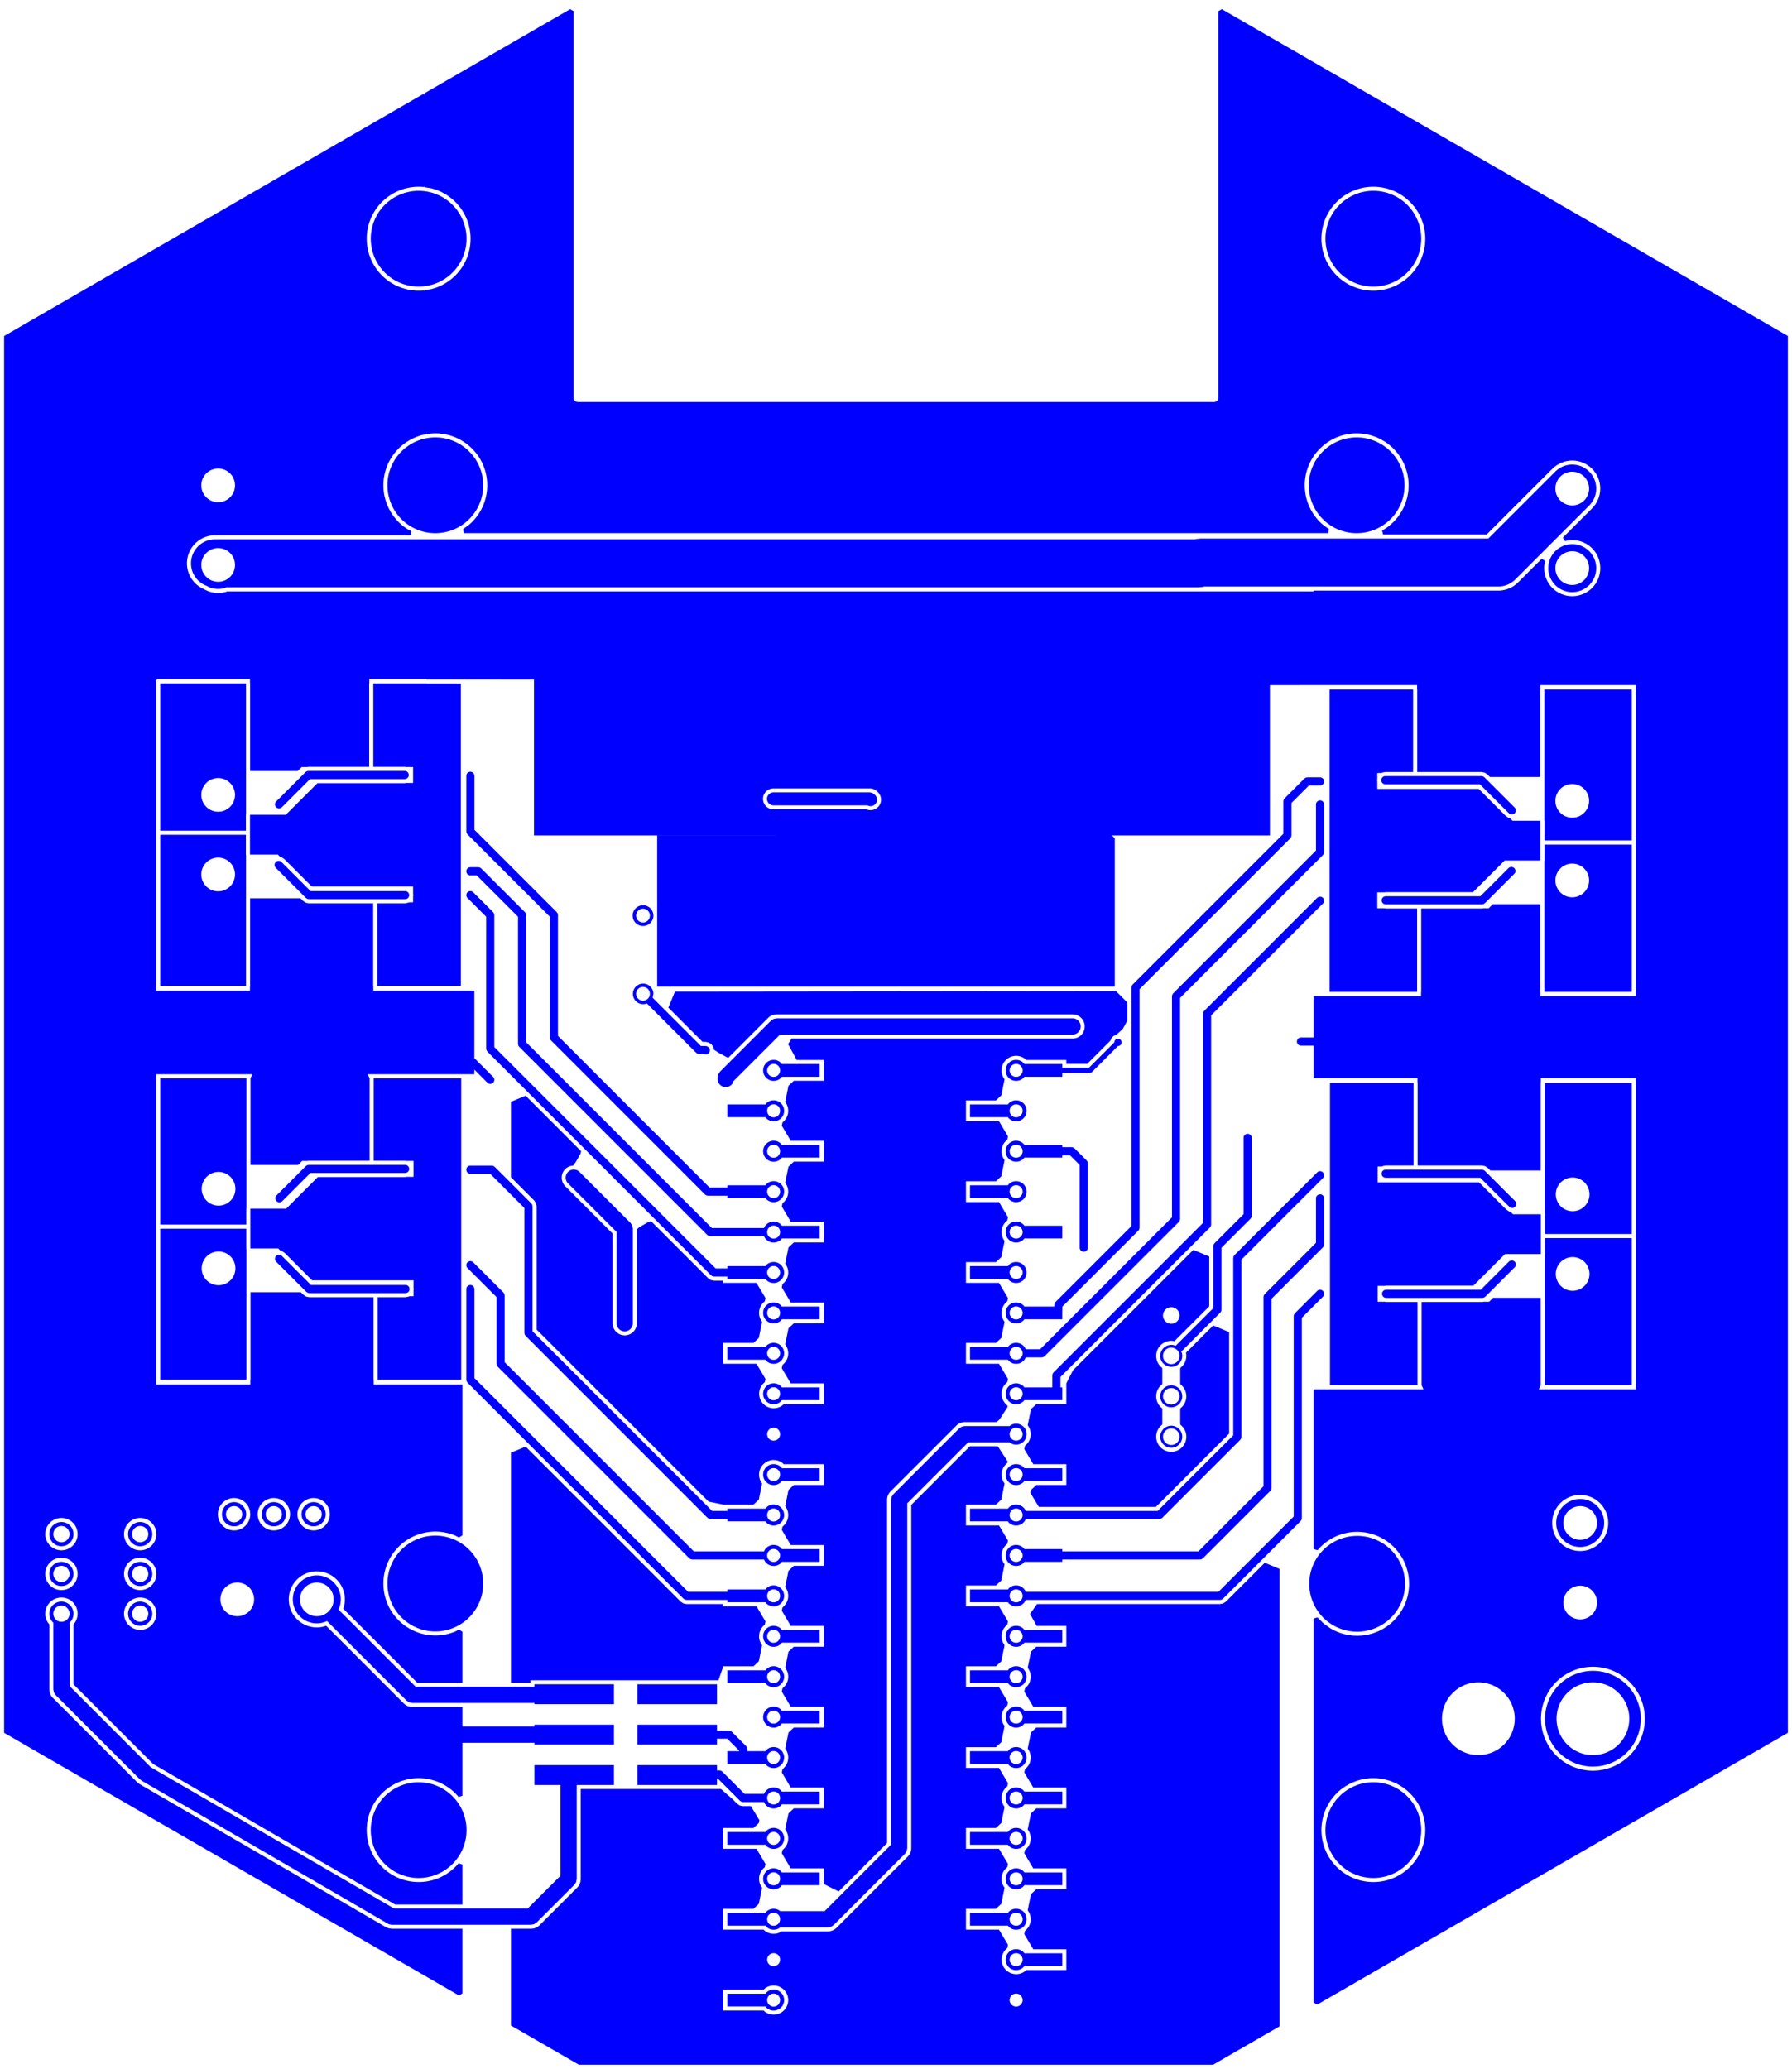 <svg width="112.622mm" height="130mm" viewBox="0 0 44339390 51181102"  version="1.1" xmlns="http://www.w3.org/2000/svg" xmlns:xlink="http://www.w3.org/1999/xlink">
<desc>
Origin 0 0 Bound 21137392 17716536 44339390 51181102
</desc>
<g fill-rule="evenodd" fill="rgb(0, 0, 255)" stroke="black" stroke-width="1" transform="translate(0, 51181102) scale(1, -1) translate(-21137392, -17716536)">
<path id="N" d="M 27220877.00 47755905.00 L 27224411.00 47738138.01 L 27224411.00 44507874.00 L 25101959.00 44507874.00 L 25101959.00 48244497.00 L 27220877.00 48244499.00 L 27220877.00 47755905.00  zM 26535432.99 47263780.17 m -416951.83 0 a 416951.83 416951.83 0 1 1 833903.65 0a 416951.83 416951.83 0 1 1 -833903.65 0"/>
<path id="N" d="M 60039371.79 54842522.99 m -593404.85 0 a 593404.85 593404.85 0 1 1 1186809.70 0a 593404.85 593404.85 0 1 1 -1186809.70 0M 60039368.03 54842528.51 m -416944.49 0 a 416944.49 416944.49 0 1 1 833888.98 0a 416944.49 416944.49 0 1 1 -833888.98 0"/>
<path id="N" d="M 38877952.00 26084605.00 L 39173228.00 26084605.00 L 39211632.00 26076966.00 L 39244188.00 26055212.00 L 39598519.00 25700881.00 L 39620273.00 25668324.00 L 39627912.00 25629921.00 L 39627912.00 25574803.00 L 40075819.76 25574803.00 L 40095891.00 25600960.00 A 259692.04 259692.04 0 1 0 40095891.00 25233686.00 L 40075819.76 25259843.00 L 39133858.00 25259843.00 L 39133858.00 25574803.00 L 39427206.00 25574803.00 L 39427206.00 25588354.00 L 39131661.00 25883899.00 L 38877952.00 25883899.00 L 38877952.00 25738189.00 L 36909448.00 25738189.00 L 36909448.00 26230315.00 L 38877952.00 26230315.00 L 38877952.00 26084605.00  zM 40279526.59 25417324.48 m -160563.52 0 a 160563.52 160563.52 0 1 1 321127.04 0a 160563.52 160563.52 0 1 1 -321127.04 0"/>
<path id="N" d="M 58614436.00 37545223.00 L 57888016.00 36818804.00 L 57855460.00 36797050.00 L 57817056.00 36789411.00 L 55433882.00 36789411.00 A 100353.26 100353.26 0 1 0 55433882.00 36990117.00 L 57775488.96 36990117.00 L 58472515.00 37687144.00 A 100357.91 100357.91 0 0 0 58614436.00 37545223.00  z"/>
<path id="N" d="M 53899566.00 39251969.00 L 53899566.00 38110236.00 L 53891927.00 38071833.00 L 53870174.00 38039276.00 L 52600353.00 36769455.98 L 52600353.00 32086614.00 L 52592714.00 32048210.00 L 52570960.00 32015654.00 L 50901669.00 30346363.00 L 50869113.00 30324609.00 L 50830709.00 30316970.00 L 47421260.00 30316970.00 L 47421260.00 30259843.00 L 46483236.24 30259843.00 L 46463165.00 30233686.00 A 259692.04 259692.04 0 1 0 46463165.00 30600960.00 L 46483236.24 30574803.00 L 47421260.00 30574803.00 L 47421260.00 30517676.00 L 50789142.00 30517676.00 L 52399647.00 32128181.00 L 52399647.00 36811023.00 L 52407286.00 36849427.00 L 52429040.00 36881983.00 L 53698860.00 38151803.98 L 53698860.00 39251969.00 A 100353.26 100353.26 0 0 0 53899566.00 39251969.00  zM 46279526.59 30417324.48 m -160563.52 0 a 160563.52 160563.52 0 1 1 321127.04 0a 160563.52 160563.52 0 1 1 -321127.04 0"/>
<path id="N" d="M 56102361.00 51840551.00 L 56102361.00 49798769.00 L 55413385.00 49798769.00 L 55335964.00 49783369.00 L 55321376.62 49773622.00 L 55216534.00 49773622.00 L 55216534.00 49623911.29 L 55211073.00 49596457.00 L 55216534.00 49569002.71 L 55216534.00 49379921.00 L 57725698.00 49379921.00 L 58400250.00 48705369.00 L 58465884.00 48661513.00 L 58500979.83 48654532.09 L 58562991.00 48592521.00 L 59251967.00 48592520.00 L 59251967.00 47608268.00 L 58366140.00 47608268.00 L 57584200.00 46826328.00 L 55424039.00 46826328.00 L 55396579.68 46820866.00 L 55216534.00 46820866.00 L 55216534.00 46427165.00 L 55396584.71 46427165.00 L 55424039.00 46421704.00 L 56200786.99 46421704.00 L 56200785.00 44360237.00 L 54035432.00 44360236.00 L 54035432.00 51840552.00 L 56102361.00 51840551.00  z"/>
<path id="N" d="M 61512214.00 44360236.00 L 59350393.00 44360237.00 L 59350393.00 47590506.04 L 59353926.00 47608268.00 L 59353926.00 48001967.00 L 61512214.00 48001969.00 L 61512214.00 44360236.00  zM 60039367.03 47116150.51 m -416944.49 0 a 416944.49 416944.49 0 1 1 833888.98 0a 416944.49 416944.49 0 1 1 -833888.98 0"/>
<path id="N" d="M 58604593.00 47279475.00 L 57878173.00 46553056.00 L 57845617.00 46531302.00 L 57807213.00 46523663.00 L 55424039.00 46523663.00 A 100353.26 100353.26 0 1 0 55424039.00 46724369.00 L 57765645.96 46724369.00 L 58462672.00 47421396.00 A 100357.91 100357.91 0 0 0 58604593.00 47279475.00  z"/>
<path id="N" d="M 53899566.00 48996063.00 L 53899566.00 47814961.00 L 53891927.00 47776557.00 L 53870173.00 47744001.00 L 50336573.00 44210401.00 L 50336573.00 38740157.00 L 50328934.00 38701753.00 L 50307180.00 38669197.00 L 46984346.00 35346363.00 L 46951790.00 35324609.00 L 46913386.00 35316970.00 L 46516655.35 35316970.00 L 46504437.00 35287472.00 A 259715.78 259715.78 0 0 0 46095891.00 35233686.00 L 46075819.76 35259843.00 L 45137795.00 35259843.00 L 45137795.00 35574803.00 L 46075819.76 35574803.00 L 46095891.00 35600960.00 A 259692.04 259692.04 0 0 0 46504437.00 35547174.00 L 46516655.35 35517676.00 L 46871819.00 35517676.00 L 50135867.00 38781724.00 L 50135867.00 44251968.00 L 50143506.00 44290372.00 L 50165260.00 44322928.00 L 53698860.00 47856528.00 L 53698860.00 48996063.00 A 100353.26 100353.26 0 1 0 53899566.00 48996063.00  zM 46279526.59 35417324.48 m -160563.52 0 a 160563.52 160563.52 0 1 1 321127.04 0a 160563.52 160563.52 0 1 1 -321127.04 0"/>
<path id="N" d="M 35331117.00 68621048.06 L 35331117.00 59055123.00 A 101958.15 101958.15 0 0 1 35433076.00 58953164.00 L 51181098.00 58953164.00 A 101958.15 101958.15 0 0 1 51283057.00 59055123.00 L 51283057.00 68621048.05 L 51369660.04 68671048.34 L 65374828.00 60585160.74 L 65374828.00 26029012.68 L 53728335.04 19304907.19 L 53641732.00 19354907.48 L 53641732.00 28855345.46 L 53716169.68 28879531.61 L 53741732.38 28880039.62 L 53882915.00 28738857.00 L 54046053.00 28620331.00 A 1285115.98 1285115.98 0 1 1 53741732.38 30552014.38 L 53716169.68 30552522.39 L 53641732.00 30576708.54 L 53641732.00 34527559.00 L 56359331.85 34527559.00 L 56312197.44 34627559.52 L 56312589.00 36687452.00 L 57817056.00 36687452.00 L 57844510.65 36692913.00 L 57982282.00 36692913.00 L 58080708.00 36791339.00 L 59258277.00 36791339.00 L 59258666.56 34627559.52 L 59211532.15 34527559.00 L 61614173.00 34527559.00 L 61614173.00 42224409.00 L 59261810.00 42224409.00 L 59261810.00 42124065.99 L 59258276.00 42106299.00 L 59258276.00 39940945.00 L 58012489.00 39940945.00 L 57948173.00 40005261.00 L 57882539.00 40049117.00 L 57805117.00 40064517.00 L 56214163.00 40064517.00 L 56214163.00 42106299.00 L 56210629.00 42124065.99 L 56210629.00 42224409.00 L 53641732.00 42224409.00 L 53641732.00 43029568.00 L 53326772.00 43029568.00 A 100353.26 100353.26 0 0 0 53326772.00 43230274.00 L 53641732.00 43230274.00 L 53641732.00 44251969.00 L 56299211.00 44251969.00 L 56299211.00 44342475.04 L 56302744.00 44360237.00 L 56302746.00 46421704.00 L 57807213.00 46421704.00 L 57834667.65 46427165.00 L 57972439.00 46427165.00 L 58070865.00 46525591.00 L 59248434.00 46525591.00 L 59248434.00 44360237.00 L 59251967.00 44342475.04 L 59251967.00 44251969.00 L 61614173.00 44251969.00 L 61614173.00 51948309.00 L 59251967.00 51948309.00 L 59251967.00 51858317.99 L 59248433.00 51840551.00 L 59248433.00 49675197.00 L 58002646.00 49675197.00 L 57938330.00 49739513.00 L 57872696.00 49783369.00 L 57795274.00 49798769.00 L 56204320.00 49798769.00 L 56204320.00 51840551.00 L 56200786.00 51858317.99 L 56200786.00 51948309.00 L 53779178.29 51948309.00 L 52559055.00 51946557.00 L 52559055.00 48228346.00 L 48649757.25 48228338.94 L 48720472.00 48157631.25 L 48720472.00 44488189.00 L 37397876.00 44488189.00 L 37397876.00 48227216.00 L 43213451.00 48228346.00 L 34350394.00 48228346.00 L 34350394.00 52084860.00 L 31692913.00 52088394.00 L 31692913.00 52096696.00 L 30275592.00 52096695.79 L 30275592.00 52005949.96 L 30272059.00 51988188.00 L 30272057.00 49926721.00 L 28767590.00 49926721.00 L 28740135.35 49921260.00 L 28602364.00 49921260.00 L 28503938.00 49822834.00 L 27326369.00 49822834.00 L 27326369.00 51988188.00 L 27322836.00 52005949.96 L 27322836.00 52096695.34 L 25029766.00 52096695.00 L 25000000.00 52066929.00 L 25000000.00 44389764.00 L 27322836.00 44389764.00 L 27322836.00 44490107.01 L 27326370.00 44507874.00 L 27326370.00 46673228.00 L 28572157.00 46673228.00 L 28636473.00 46608912.00 L 28702107.00 46565056.00 L 28779529.00 46549656.00 L 30370483.00 46549656.00 L 30370483.00 44507874.00 L 30374017.00 44490107.01 L 30374017.00 44389764.00 L 32874016.00 44389764.00 L 32874016.00 42716709.95 L 32885921.00 42708755.00 L 33338678.00 42255999.00 A 100357.91 100357.91 0 1 0 33196757.00 42114078.00 L 32874016.00 42436819.71 L 32874016.00 42322835.00 L 30235157.15 42322835.00 L 30282291.56 42222834.48 L 30281900.00 40182627.00 L 28777433.00 40182627.00 L 28749978.35 40177166.00 L 28612207.00 40177166.00 L 28513781.00 40078740.00 L 27336212.00 40078740.00 L 27335822.44 42222834.48 L 27382956.85 42322835.00 L 25000000.00 42322835.00 L 25000000.00 34645669.00 L 27332679.00 34645669.00 L 27332679.00 34746013.01 L 27336213.00 34763780.00 L 27336213.00 36929134.00 L 28582000.00 36929134.00 L 28646316.00 36864818.00 L 28711950.00 36820962.00 L 28789372.00 36805562.00 L 30380326.00 36805562.00 L 30380326.00 34763780.00 L 30383860.00 34746013.01 L 30383860.00 34645669.00 L 32578740.00 34645669.00 L 32578740.00 30914326.71 L 32493475.53 30862076.46 L 32400040.00 30909684.00 A 1285029.62 1285029.62 0 1 1 32400040.00 28535198.00 L 32493475.53 28582805.54 L 32578740.00 28530555.29 L 32578740.00 27267916.00 L 31462603.96 27267916.00 L 29628922.83 29101596.36 L 29640391.00 29129283.00 A 693878.11 693878.11 0 1 1 29177804.00 28666696.00 L 29205490.64 28678164.17 L 31126866.00 26756788.00 A 299407.16 299407.16 0 0 1 31338583.00 26669092.00 L 32578740.00 26669092.00 L 32578740.00 26184959.00 L 34360236.00 26184959.00 L 34360236.00 26230315.00 L 36328740.00 26230315.00 L 36328740.00 25738189.00 L 34360236.00 25738189.00 L 34360236.00 25783545.00 L 32578740.00 25783545.00 L 32578740.00 24473214.93 L 32483633.94 24442313.25 L 32473233.00 24456629.00 A 1285038.99 1285038.99 0 1 1 32473233.00 22787465.00 L 32483633.94 22801780.75 L 32578740.00 22770879.07 L 32578740.00 21780614.00 L 30915489.51 21780614.00 L 24927364.09 25257587.89 L 22956892.00 27228059.04 L 22956892.00 28714560.00 L 22975039.00 28732707.00 A 400280.67 400280.67 0 1 1 22339921.00 28732707.00 L 22358068.00 28714560.00 L 22358068.00 27104039.00 A 299410.26 299410.26 0 0 1 22445764.00 26892323.00 L 24531536.00 24806550.00 L 24592908.00 24759338.00 L 30685161.00 21221904.00 L 30757373.00 21191992.00 L 30834867.00 21181790.00 L 32578740.00 21181790.00 L 32578740.00 19582211.88 L 32492136.96 19532211.59 L 21239346.00 26029012.69 L 21239346.00 60585161.32 L 31606309.96 66570530.41 L 31633858.00 66554625.54 L 31633858.00 66586435.27 L 35244513.96 68671048.35 L 35331117.00 68621048.06  zM 22657480.00 29960636.09 m -400268.33 0 a 400268.33 400268.33 0 1 1 800536.66 0a 400268.33 400268.33 0 1 1 -800536.66 0M 24606299.00 28976384.09 m -400268.33 0 a 400268.33 400268.33 0 1 1 800536.66 0a 400268.33 400268.33 0 1 1 -800536.66 0M 22657480.00 30944888.09 m -400268.33 0 a 400268.33 400268.33 0 1 1 800536.66 0a 400268.33 400268.33 0 1 1 -800536.66 0M 24606299.00 29960636.09 m -400268.33 0 a 400268.33 400268.33 0 1 1 800536.66 0a 400268.33 400268.33 0 1 1 -800536.66 0M 24606299.00 30944888.09 m -400268.33 0 a 400268.33 400268.33 0 1 1 800536.66 0a 400268.33 400268.33 0 1 1 -800536.66 0M 27007872.99 29330710.17 m -416951.83 0 a 416951.83 416951.83 0 1 1 833903.65 0a 416951.83 416951.83 0 1 1 -833903.65 0M 55118110.00 23622048.88 m -1285061.55 0 a 1285061.55 1285061.55 0 1 1 2570123.11 0a 1285061.55 1285061.55 0 1 1 -2570123.11 0M 57716530.65 26377980.32 m -899975.68 0 a 899975.68 899975.68 0 1 1 1799951.35 0a 899975.68 899975.68 0 1 1 -1799951.35 0M 60236218.03 29251976.51 m -416944.49 0 a 416944.49 416944.49 0 1 1 833888.98 0a 416944.49 416944.49 0 1 1 -833888.98 0M 60551181.00 26377954.88 m -1285061.55 0 a 1285061.55 1285061.55 0 1 1 2570123.11 0a 1285061.55 1285061.55 0 1 1 -2570123.11 0M 26929134.00 31437014.09 m -400268.33 0 a 400268.33 400268.33 0 1 1 800536.66 0a 400268.33 400268.33 0 1 1 -800536.66 0M 27913386.00 31437014.09 m -400268.33 0 a 400268.33 400268.33 0 1 1 800536.66 0a 400268.33 400268.33 0 1 1 -800536.66 0M 28897638.00 31437014.09 m -400268.33 0 a 400268.33 400268.33 0 1 1 800536.66 0a 400268.33 400268.33 0 1 1 -800536.66 0M 26535431.03 56889772.51 m -416944.49 0 a 416944.49 416944.49 0 1 1 833888.98 0a 416944.49 416944.49 0 1 1 -833888.98 0M 31633858.00 64284570.40 L 31616871.85 64270062.86 L 31596888.00 64273228.00 A 1285061.55 1285061.55 0 1 1 31596888.00 61711024.00 L 31616871.85 61714189.14 L 31633858.00 61699681.60 L 31633858.00 61716879.48 L 31796055.00 61742569.00 A 1285115.98 1285115.98 0 0 1 31796055.00 64241683.00 L 31633858.00 64267372.52 L 31633858.00 64284570.40  zM 42657480.00 49393560.00 L 40275591.00 49393560.00 A 259703.10 259703.10 0 0 1 40275591.00 48874156.00 L 42583788.31 48874156.00 L 42609949.00 48863320.00 A 259707.05 259707.05 0 0 1 42860802.00 49297810.00 L 42841117.00 49317495.00 A 259692.04 259692.04 0 0 1 42657480.00 49393560.00  zM 53871324.00 55914562.00 L 54017084.60 55808661.34 L 54002645.92 55708661.00 L 32611528.08 55708661.00 L 32597089.40 55808661.34 L 32742850.00 55914562.00 A 1285038.99 1285038.99 0 0 1 31807443.00 58172834.00 L 31709899.15 58157384.55 L 31692913.00 58171892.09 L 31692913.00 58154694.20 L 31608276.00 58141289.00 A 1285115.98 1285115.98 0 0 1 31236824.00 55796036.00 L 31318299.65 55754522.29 L 31294291.81 55654522.00 L 26456693.00 55654522.00 A 693900.64 693900.64 0 0 1 26191152.00 54319557.00 L 26208335.00 54309302.00 A 693905.80 693905.80 0 0 1 26736859.00 54257247.00 L 26759772.32 54266738.00 L 53641732.00 54266738.00 L 53641732.00 54286423.00 L 58208661.00 54286423.00 A 693900.64 693900.64 0 0 1 58699317.00 54489659.00 L 59282968.62 55073310.94 L 59295831.29 55069222.53 L 59370473.14 55019393.64 L 59348819.00 54910533.00 A 693878.11 693878.11 0 1 1 59971357.00 55533071.00 L 59862496.03 55511416.79 L 59812668.03 55586056.17 L 59808578.77 55598921.38 L 60530025.00 56320368.00 L 60551650.24 56346718.24 L 60575756.00 56370824.00 L 60594693.95 56399166.77 L 60616320.00 56425518.00 L 60632391.93 56455586.04 L 60651328.00 56483926.00 L 60664369.55 56515411.11 L 60680443.00 56545482.00 L 60690340.93 56578111.63 L 60703383.00 56609598.00 L 60710032.75 56643027.90 L 60719929.00 56675652.00 L 60723270.22 56709575.89 L 60729921.00 56743011.00 L 60729921.00 56777102.31 L 60733262.00 56811024.00 L 60729921.00 56844945.44 L 60729921.00 56879037.00 L 60723270.07 56912472.84 L 60719929.00 56946395.00 L 60710033.32 56979017.20 L 60703383.00 57012450.00 L 60690339.80 57043939.11 L 60680443.00 57076565.00 L 60664371.39 57106632.44 L 60651328.00 57138122.00 L 60632389.26 57166465.96 L 60616320.00 57196529.00 L 60594697.55 57222875.85 L 60575756.00 57251224.00 L 60551645.66 57275334.34 L 60530025.00 57301679.00 L 60503680.34 57323299.66 L 60479570.00 57347410.00 L 60451221.85 57366351.55 L 60424875.00 57387974.00 L 60394811.96 57404043.26 L 60366468.00 57422982.00 L 60334978.44 57436025.39 L 60304911.00 57452097.00 L 60272285.11 57461993.80 L 60240796.00 57475037.00 L 60207363.20 57481687.32 L 60174741.00 57491583.00 L 60140818.84 57494924.07 L 60107383.00 57501575.00 L 60073291.44 57501575.00 L 60039370.00 57504916.00 L 60005448.31 57501575.00 L 59971357.00 57501575.00 L 59937921.89 57494924.22 L 59903998.00 57491583.00 L 59871373.90 57481686.75 L 59837944.00 57475037.00 L 59806457.63 57461994.93 L 59773828.00 57452097.00 L 59743757.11 57436023.55 L 59712272.00 57422982.00 L 59683932.04 57404045.93 L 59653864.00 57387974.00 L 59627512.77 57366347.95 L 59599170.00 57347410.00 L 59575064.24 57323304.24 L 59548714.00 57301679.00 L 57921241.11 55674207.00 L 55358516.37 55674207.00 L 55334508.53 55774207.29 L 55377350.00 55796036.00 A 1285038.99 1285038.99 0 1 1 53871324.00 55914562.00  zM 60236220.00 31220486.21 m -693878.11 0 a 693878.11 693878.11 0 1 1 1387756.22 0a 693878.11 693878.11 0 1 1 -1387756.22 0M 55118110.00 62992127.88 m -1285061.55 0 a 1285061.55 1285061.55 0 1 1 2570123.11 0a 1285061.55 1285061.55 0 1 1 -2570123.11 0"/>
<path id="N" d="M 49029971.00 44097270.82 L 49029971.00 43644911.86 L 48915523.48 43439943.98 L 48761701.46 43298818.84 L 48692389.45 43270108.83 L 48639340.37 43217059.77 L 48612929.01 43153297.36 L 48039126.59 42579494.99 L 47521260.00 42579494.71 L 47521260.00 42674803.00 L 46527601.00 42674803.00 L 46499026.00 42703378.00 A 360547.15 360547.15 0 0 1 45993472.64 42197825.62 L 45912816.08 41798544.79 L 45780361.24 41674803.00 L 45037795.00 41674803.00 L 45037795.00 41159843.00 L 45855599.33 41159843.00 L 46077551.09 40785235.15 L 46060029.47 40703377.47 A 360572.65 360572.65 0 0 1 45993472.64 40197825.62 L 45912816.08 39798544.79 L 45780361.24 39674803.00 L 45037795.00 39674803.00 L 45037795.00 39159843.00 L 45855599.33 39159843.00 L 46077551.09 38785235.15 L 46060029.47 38703377.47 A 360572.65 360572.65 0 0 1 45993472.64 38197825.62 L 45912816.08 37798544.79 L 45780361.24 37674803.00 L 45037795.00 37674803.00 L 45037795.00 37159843.00 L 45855599.33 37159843.00 L 46077551.09 36785235.15 L 46060029.47 36703377.47 A 360572.65 360572.65 0 0 1 45993472.64 36197825.62 L 45912816.08 35798544.79 L 45780361.24 35674803.00 L 45037795.00 35674803.00 L 45037795.00 35159843.00 L 45855599.33 35159843.00 L 46077551.09 34785235.15 L 46060029.47 34703377.47 A 360572.65 360572.65 0 0 1 46060029.47 34131268.53 L 46068530.15 34091554.97 L 45865607.92 33777049.97 L 45793426.09 33716735.00 L 45011811.00 33716735.00 A 299410.26 299410.26 0 0 1 44800095.00 33629040.00 L 43174111.00 32003055.00 A 299396.78 299396.78 0 0 1 43086415.00 31791339.00 L 43086415.00 23302635.00 L 41887973.46 22104193.46 L 41517323.00 22290320.88 L 41517323.00 22674803.00 L 40703456.67 22674803.00 L 40481504.91 23049410.85 L 40499026.53 23131268.53 A 360572.65 360572.65 0 0 1 40565583.36 23636820.38 L 40646239.92 24036101.21 L 40778694.76 24159843.00 L 41517323.00 24159843.00 L 41517323.00 24674803.00 L 40703456.67 24674803.00 L 40481504.91 25049410.85 L 40499026.53 25131268.53 A 360572.65 360572.65 0 0 1 40565583.36 25636820.38 L 40646239.92 26036101.21 L 40778694.76 26159843.00 L 41517323.00 26159843.00 L 41517323.00 26674803.00 L 40703456.67 26674803.00 L 40481504.91 27049410.85 L 40499026.53 27131268.53 A 360572.65 360572.65 0 0 1 40565583.36 27636820.38 L 40646239.92 28036101.21 L 40778694.76 28159843.00 L 41517323.00 28159843.00 L 41517323.00 28674803.00 L 40703456.67 28674803.00 L 40481504.91 29049410.85 L 40499026.53 29131268.53 A 360572.65 360572.65 0 0 1 40565583.36 29636820.38 L 40646239.92 30036101.21 L 40778694.76 30159843.00 L 41517323.00 30159843.00 L 41517323.00 30674803.00 L 40703456.67 30674803.00 L 40481504.91 31049410.85 L 40499026.53 31131268.53 A 360572.65 360572.65 0 0 1 40565583.36 31636820.38 L 40646239.92 32036101.21 L 40778694.76 32159843.00 L 41517323.00 32159843.00 L 41517323.00 32674803.00 L 40527601.00 32674803.00 L 40499026.00 32703378.00 A 360547.15 360547.15 0 0 1 39993472.64 32197825.62 L 39912816.08 31798544.79 L 39780361.24 31674803.00 L 39033858.77 31674803.63 L 38670913.64 31749057.36 L 34414910.00 36005061.00 L 34414910.00 39055119.00 L 34399510.00 39132541.00 L 34355654.00 39198175.00 L 33779528.00 39774301.00 L 33779528.00 41640438.56 L 34143259.80 41791101.20 L 35517637.54 40416723.46 L 35499577.12 40354455.96 L 35387951.30 40157328.50 L 35316747.45 40060835.65 L 35257149.59 40052988.59 A 299392.75 299392.75 0 0 1 35122930.00 39552064.00 L 36295076.00 38379917.07 L 36295076.00 36161417.00 A 299397.55 299397.55 0 0 1 36893900.00 36161417.00 L 36893900.00 38483683.16 L 36954201.21 38538083.37 L 37185176.33 38668874.77 L 37247429.70 38686931.30 L 38660094.00 37274267.00 L 38725729.00 37230411.00 L 38803150.00 37215011.00 L 39033858.00 37215011.00 L 39033858.00 37159843.00 L 39855599.33 37159843.00 L 40077551.09 36785235.15 L 40060029.47 36703377.47 A 360572.65 360572.65 0 0 1 39993472.64 36197825.62 L 39912816.08 35798544.79 L 39780361.24 35674803.00 L 39033858.00 35674803.00 L 39033858.00 35159843.00 L 39855599.33 35159843.00 L 40077551.09 34785235.15 L 40060029.47 34703377.47 A 360572.65 360572.65 0 0 1 40499026.00 34131268.00 L 40527601.00 34159843.00 L 41517323.00 34159843.00 L 41517323.00 34674803.00 L 40703456.67 34674803.00 L 40481504.91 35049410.85 L 40499026.53 35131268.53 A 360572.65 360572.65 0 0 1 40565583.36 35636820.38 L 40646239.92 36036101.21 L 40778694.76 36159843.00 L 41517323.00 36159843.00 L 41517323.00 36674803.00 L 40703456.67 36674803.00 L 40481504.91 37049410.85 L 40499026.53 37131268.53 A 360572.65 360572.65 0 0 1 40565583.36 37636820.38 L 40646239.92 38036101.21 L 40778694.76 38159843.00 L 41517323.00 38159843.00 L 41517323.00 38674803.00 L 40703456.67 38674803.00 L 40481504.91 39049410.85 L 40499026.53 39131268.53 A 360572.65 360572.65 0 0 1 40565583.36 39636820.38 L 40646239.92 40036101.21 L 40778694.76 40159843.00 L 41517323.00 40159843.00 L 41517323.00 40674803.00 L 40703456.67 40674803.00 L 40481504.91 41049410.85 L 40499026.53 41131268.53 A 360572.65 360572.65 0 0 1 40565583.36 41636820.38 L 40646239.92 42036101.21 L 40778694.76 42159843.00 L 41517323.00 42159843.00 L 41517323.00 42674803.00 L 40850590.75 42674803.00 L 40637081.21 43068504.49 L 40725606.05 43204525.00 L 47677165.00 43204525.00 A 299397.55 299397.55 0 1 1 47677165.00 43803349.00 L 40354331.00 43803349.00 A 299410.26 299410.26 0 0 1 40142615.00 43715653.00 L 39153846.03 42726884.03 L 38917107.93 42853332.53 L 38801173.59 42930987.99 L 38789269.82 42990815.85 L 38745415.40 43056445.90 L 38737886.88 43063974.48 L 38672253.57 43107832.54 L 38594830.80 43123232.88 L 38521149.15 43123230.85 L 37674483.33 43969896.67 L 37837384.40 44363773.49 L 48751432.88 44375509.58 L 49029971.00 44097270.82  zM 40279526.59 33417324.48 m -160563.52 0 a 160563.52 160563.52 0 1 1 321127.04 0a 160563.52 160563.52 0 1 1 -321127.04 0"/>
<path id="N" d="M 46068530.15 32743091.03 L 46060029.47 32703377.47 A 360572.65 360572.65 0 0 1 45993472.64 32197825.62 L 45912816.08 31798544.79 L 45780361.24 31674803.00 L 45037795.00 31674803.00 L 45037795.00 31159843.00 L 45855599.33 31159843.00 L 46077551.09 30785235.15 L 46060029.47 30703377.47 A 360572.65 360572.65 0 0 1 45993472.64 30197825.62 L 45912816.08 29798544.79 L 45780361.24 29674803.00 L 45037795.00 29674803.00 L 45037795.00 29159843.00 L 45855599.33 29159843.00 L 46077551.09 28785235.15 L 46060029.47 28703377.47 A 360572.65 360572.65 0 0 1 45993472.64 28197825.62 L 45912816.08 27798544.79 L 45780361.24 27674803.00 L 45037795.00 27674803.00 L 45037795.00 27159843.00 L 45855599.33 27159843.00 L 46077551.09 26785235.15 L 46060029.47 26703377.47 A 360572.65 360572.65 0 0 1 45993472.64 26197825.62 L 45912816.08 25798544.79 L 45780361.24 25674803.00 L 45037795.00 25674803.00 L 45037795.00 25159843.00 L 45855599.33 25159843.00 L 46077551.09 24785235.15 L 46060029.47 24703377.47 A 360572.65 360572.65 0 0 1 45993472.64 24197825.62 L 45912816.08 23798544.79 L 45780361.24 23674803.00 L 45037795.00 23674803.00 L 45037795.00 23159843.00 L 45855599.33 23159843.00 L 46077551.09 22785235.15 L 46060029.47 22703377.47 A 360572.65 360572.65 0 0 1 45993472.64 22197825.62 L 45912816.08 21798544.79 L 45780361.24 21674803.00 L 45037795.00 21674803.00 L 45037795.00 21159843.00 L 45855599.33 21159843.00 L 46077551.09 20785235.15 L 46060029.47 20703377.47 A 360572.65 360572.65 0 0 1 46499026.00 20131268.00 L 46527601.00 20159843.00 L 47521260.00 20159843.00 L 47521260.00 20674803.00 L 46703456.67 20674803.00 L 46481504.91 21049410.85 L 46499026.53 21131268.53 A 360572.65 360572.65 0 0 1 46565583.36 21636820.38 L 46646239.92 22036101.21 L 46778694.76 22159843.00 L 47521260.00 22159843.00 L 47521260.00 22674803.00 L 46703456.67 22674803.00 L 46481504.91 23049410.85 L 46499026.53 23131268.53 A 360572.65 360572.65 0 0 1 46565583.36 23636820.38 L 46646239.92 24036101.21 L 46778694.76 24159843.00 L 47521260.00 24159843.00 L 47521260.00 24674803.00 L 46703456.67 24674803.00 L 46481504.91 25049410.85 L 46499026.53 25131268.53 A 360572.65 360572.65 0 0 1 46565583.36 25636820.38 L 46646239.92 26036101.21 L 46778694.76 26159843.00 L 47521260.00 26159843.00 L 47521260.00 26674803.00 L 46703456.67 26674803.00 L 46481504.91 27049410.85 L 46499026.53 27131268.53 A 360572.65 360572.65 0 0 1 46565583.36 27636820.38 L 46646239.92 28036101.21 L 46778694.76 28159843.00 L 47521260.00 28159843.00 L 47521260.00 28674803.00 L 46787349.09 28674803.00 L 46623975.22 28971719.26 L 46796875.77 29215011.00 L 51326772.00 29215011.00 L 51404194.00 29230411.00 L 51469828.00 29274267.00 L 52431544.22 30235982.72 L 52795276.00 30085320.03 L 52795276.00 18766205.33 L 51153784.82 17818490.00 L 35460390.18 17818490.00 L 33779528.00 18788936.12 L 33779528.00 21181790.00 L 34276477.00 21181790.00 A 299410.26 299410.26 0 0 1 34488193.00 21269486.00 L 35418410.00 22199702.00 A 299407.16 299407.16 0 0 1 35506106.00 22411419.00 L 35506106.00 24638189.00 L 38977950.82 24638186.88 L 39266520.75 24384375.25 L 39376629.00 24274267.00 L 39442263.00 24230411.00 L 39519685.00 24215011.00 L 39718050.77 24215011.00 L 39926961.08 23868567.93 L 39912816.08 23798544.79 L 39780361.24 23674803.00 L 39033858.00 23674803.00 L 39033858.00 23159843.00 L 39855599.33 23159843.00 L 40077551.09 22785235.15 L 40060029.47 22703377.47 A 360572.65 360572.65 0 0 1 39993472.64 22197825.62 L 39912816.08 21798544.79 L 39780361.24 21674803.00 L 39033858.00 21674803.00 L 39033858.00 21159843.00 L 40031455.00 21159843.00 L 40060030.00 21131268.00 A 360547.15 360547.15 0 0 1 40417510.00 21084204.00 L 40475891.35 21117911.00 L 41624535.00 21117911.00 A 299410.26 299410.26 0 0 1 41836251.00 21205607.00 L 43597543.00 22966899.00 A 299396.78 299396.78 0 0 1 43685239.00 23178615.00 L 43685239.00 31667318.95 L 45135831.95 33117911.00 L 45826692.01 33117911.00 L 46068530.15 32743091.03  zM 40060030.00 19703378.00 L 40031455.00 19674803.00 L 39033858.00 19674803.00 L 39033858.00 19159843.00 L 40031455.00 19159843.00 L 40060030.00 19131268.00 A 360547.15 360547.15 0 1 1 40060030.00 19703378.00  zM 40279526.59 20417324.48 m -160563.52 0 a 160563.52 160563.52 0 1 1 321127.04 0a 160563.52 160563.52 0 1 1 -321127.04 0M 46279526.59 19417324.48 m -160563.52 0 a 160563.52 160563.52 0 1 1 321127.04 0a 160563.52 160563.52 0 1 1 -321127.04 0"/>
<path id="N" d="M 51057531.00 37813066.10 L 51057531.00 36579864.00 L 50194307.22 35716640.22 L 50166780.00 35724016.00 A 372880.16 372880.16 0 0 1 49891117.47 35058509.53 L 49896636.85 35034959.40 L 49896636.85 34673702.60 L 49891117.47 34650152.47 A 372874.03 372874.03 0 0 1 49891117.47 34058509.53 L 49896636.85 34034959.40 L 49896636.85 33673702.60 L 49891117.47 33650152.47 A 372874.03 372874.03 0 1 1 50345102.53 33650152.47 L 50339583.15 33673702.60 L 50339583.15 34034959.40 L 50345102.53 34058509.53 A 372874.03 372874.03 0 0 1 50345102.53 34650152.47 L 50339583.15 34673702.60 L 50339583.15 35034959.40 L 50345102.53 35058509.53 A 372874.03 372874.03 0 0 1 50487795.00 35403001.00 L 50480419.22 35430528.22 L 51155955.57 36106064.57 L 51549657.00 35942988.10 L 51549657.00 33430257.97 L 49739034.97 31619635.00 L 46841005.23 31619635.00 L 46632094.92 31966078.07 L 46646239.92 32036101.21 L 46778694.76 32159843.00 L 47521260.00 32159843.00 L 47521260.00 32674803.00 L 46703456.67 32674803.00 L 46481504.91 33049410.85 L 46499026.53 33131268.53 A 360572.65 360572.65 0 0 1 46565583.36 33636820.38 L 46646239.92 34036101.21 L 46778694.76 34159843.00 L 47521260.00 34159843.00 L 47521260.00 34674802.15 L 47687381.66 34999694.66 L 50663829.57 37976142.57 L 51057531.00 37813066.10  zM 50118109.24 36354330.93 m -204721.07 0 a 204721.07 204721.07 0 1 1 409442.13 0a 204721.07 204721.07 0 1 1 -409442.13 0"/>
<path id="N" d="M 37047252.42 46245284.42 m -256892.72 0 a 256892.72 256892.72 0 1 1 513785.44 0a 256892.72 256892.72 0 1 1 -513785.44 0M 37047243.05 46245278.89 m -170598.11 0 a 170598.11 170598.11 0 1 1 341196.22 0a 170598.11 170598.11 0 1 1 -341196.22 0"/>
<path id="N" d="M 37978991.00 29274267.00 L 38044625.00 29230411.00 L 38122047.00 29215011.00 L 39033858.00 29215011.00 L 39033858.00 29159843.00 L 39855599.33 29159843.00 L 40077551.09 28785235.15 L 40060029.47 28703377.47 A 360572.65 360572.65 0 0 1 39993472.64 28197825.62 L 39912816.08 27798544.79 L 39780361.24 27674803.00 L 39033856.15 27674805.12 L 38915046.97 27330315.80 L 34260236.00 27330315.00 L 34260236.00 27267916.00 L 33779528.00 27267916.00 L 33779528.00 32959335.56 L 34143259.80 33109998.20 L 37978991.00 29274267.00  z"/>
<path id="N" d="M 38877952.00 25100353.00 L 38937008.00 25100353.00 L 38975412.00 25092714.00 L 39007968.00 25070960.00 L 39561252.00 24517676.00 L 40042400.65 24517676.00 L 40054619.00 24547174.00 A 259715.78 259715.78 0 0 0 40463165.00 24600960.00 L 40483236.24 24574803.00 L 41417323.00 24574803.00 L 41417323.00 24259843.00 L 40483236.24 24259843.00 L 40463165.00 24233686.00 A 259692.04 259692.04 0 0 0 40054619.00 24287472.00 L 40042400.65 24316970.00 L 39519685.00 24316970.00 L 39481282.00 24324609.00 L 39448725.00 24346363.00 L 38895441.00 24899647.00 L 38877952.00 24899647.00 L 38877952.00 24738189.00 L 36909448.00 24738189.00 L 36909448.00 25230315.00 L 38877952.00 25230315.00 L 38877952.00 25100353.00  zM 40279526.59 24417324.48 m -160563.52 0 a 160563.52 160563.52 0 1 1 321127.04 0a 160563.52 160563.52 0 1 1 -321127.04 0"/>
<path id="N" d="M 61512214.00 34629518.00 L 59360236.00 34629518.00 L 59360236.00 37856254.04 L 59363769.00 37874016.00 L 59363769.00 38267715.00 L 61512214.00 38267716.99 L 61512214.00 34629518.00  zM 60049210.03 37381898.51 m -416944.49 0 a 416944.49 416944.49 0 1 1 833888.98 0a 416944.49 416944.49 0 1 1 -833888.98 0"/>
<path id="N" d="M 46149677.00 33192414.00 L 46118136.76 33216616.00 L 45094946.96 33216616.00 L 43586534.00 31708203.96 L 43586534.00 23178615.00 L 43571256.00 23101808.00 L 43527748.00 23036694.00 L 41766456.00 21275402.00 L 41701342.00 21231894.00 L 41624535.00 21216616.00 L 40440919.24 21216616.00 L 40409379.00 21192414.00 A 259703.10 259703.10 0 0 0 40095891.00 21233686.00 L 40075819.76 21259843.00 L 39133858.00 21259843.00 L 39133858.00 21574803.00 L 40075819.76 21574803.00 L 40095891.00 21600960.00 A 259692.04 259692.04 0 0 0 40409379.00 21642232.00 L 40440919.24 21618030.00 L 41541400.00 21618030.00 L 43185120.00 23261750.00 L 43185120.00 31791339.00 L 43200398.00 31868146.00 L 43243906.00 31933260.00 L 44869890.00 33559245.00 L 44935004.00 33602752.00 L 45011811.00 33618030.00 L 46118136.76 33618030.00 L 46149677.00 33642232.00 A 259703.10 259703.10 0 1 0 46149677.00 33192414.00  zM 40279526.59 21417324.48 m -160563.52 0 a 160563.52 160563.52 0 1 1 321127.04 0a 160563.52 160563.52 0 1 1 -321127.04 0M 46279526.59 33417324.48 m -160563.52 0 a 160563.52 160563.52 0 1 1 321127.04 0a 160563.52 160563.52 0 1 1 -321127.04 0"/>
<path id="N" d="M 53870173.00 36818804.00 L 53348384.00 36297015.00 L 53348384.00 31338582.00 L 53340745.00 31300179.00 L 53318992.00 31267622.00 L 51397732.00 29346363.00 L 51365176.00 29324609.00 L 51326772.00 29316970.00 L 46516655.35 29316970.00 L 46504437.00 29287472.00 A 259715.78 259715.78 0 0 0 46095891.00 29233686.00 L 46075819.76 29259843.00 L 45137795.00 29259843.00 L 45137795.00 29574803.00 L 46075819.76 29574803.00 L 46095891.00 29600960.00 A 259692.04 259692.04 0 0 0 46504437.00 29547174.00 L 46516655.35 29517676.00 L 51285204.98 29517676.00 L 53147678.00 31380149.98 L 53147678.00 36338582.00 L 53155317.00 36376986.00 L 53177071.00 36409542.00 L 53728253.00 36960724.00 A 100348.62 100348.62 0 0 0 53870173.00 36818804.00  zM 46279526.59 29417324.48 m -160563.52 0 a 160563.52 160563.52 0 1 1 321127.04 0a 160563.52 160563.52 0 1 1 -321127.04 0"/>
<path id="N" d="M 33378047.00 40031590.00 L 34283558.00 39126079.00 L 34305312.00 39093523.00 L 34312951.00 39055119.00 L 34312951.00 35962828.00 L 38758103.00 31517676.00 L 39133858.00 31517676.00 L 39133858.00 31574803.00 L 40075819.76 31574803.00 L 40095891.00 31600960.00 A 259692.04 259692.04 0 1 0 40095891.00 31233686.00 L 40075819.76 31259843.00 L 39133858.00 31259843.00 L 39133858.00 31316970.00 L 38716536.00 31316970.00 L 38678132.00 31324609.00 L 38645576.00 31346363.00 L 34141638.00 35850301.00 L 34119884.00 35882857.00 L 34112245.00 35921261.00 L 34112245.00 39013552.00 L 33265520.00 39860277.00 L 32775591.00 39860277.00 A 100353.26 100353.26 0 0 0 32775591.00 40060983.00 L 33307087.00 40060983.00 L 33345491.00 40053344.00 L 33378047.00 40031590.00  zM 40279526.59 31417324.48 m -160563.52 0 a 160563.52 160563.52 0 1 1 321127.04 0a 160563.52 160563.52 0 1 1 -321127.04 0"/>
<path id="N" d="M 40463165.00 40600960.00 L 40483236.24 40574803.00 L 41417323.00 40574803.00 L 41417323.00 40259843.00 L 40483236.24 40259843.00 L 40463165.00 40233686.00 A 259692.04 259692.04 0 1 0 40463165.00 40600960.00  zM 40279526.59 40417324.48 m -160563.52 0 a 160563.52 160563.52 0 1 1 321127.04 0a 160563.52 160563.52 0 1 1 -321127.04 0"/>
<path id="N" d="M 61512214.00 48103928.00 L 59353926.00 48103926.00 L 59353926.00 48592520.00 L 59350392.00 48610286.99 L 59350392.00 51840551.00 L 61512214.00 51840551.00 L 61512214.00 48103928.00  zM 60039367.03 49084654.51 m -416944.49 0 a 416944.49 416944.49 0 1 1 833888.98 0a 416944.49 416944.49 0 1 1 -833888.98 0"/>
<path id="N" d="M 57876077.00 39933165.00 L 58624109.00 39185133.00 A 100348.62 100348.62 0 1 0 58482189.00 39043213.00 L 57763550.00 39761852.00 L 55423228.00 39761852.00 A 100353.26 100353.26 0 1 0 55423228.00 39962558.00 L 57805117.00 39962558.00 L 57843521.00 39954919.00 L 57876077.00 39933165.00  z"/>
<path id="N" d="M 22869196.00 28764662.00 L 22858187.00 28756214.49 L 22858187.00 27187174.03 L 24866669.73 25178692.26 L 30888911.30 21681909.00 L 34193341.94 21681909.00 L 35005987.00 22494554.94 L 35005987.00 24738189.00 L 34360236.00 24738189.00 L 34360236.00 25230315.00 L 36328740.00 25230315.00 L 36328740.00 24738189.00 L 35407401.00 24738189.00 L 35407401.00 22411419.00 L 35392123.00 22334611.00 L 35348615.00 22269497.00 L 34418398.00 21339281.00 L 34353284.00 21295773.00 L 34276477.00 21280495.00 L 30834867.00 21280495.00 L 30821639.54 21283126.13 L 30808178.00 21282277.00 L 30783567.31 21290699.23 L 30758060.00 21295773.00 L 30746846.13 21303265.90 L 30734085.00 21307633.00 L 24642471.00 24844697.00 L 24622961.67 24861891.78 L 24601331.00 24876345.00 L 22515559.00 26962118.00 L 22472051.00 27027232.00 L 22456773.00 27104039.00 L 22456773.00 28756214.49 L 22445764.00 28764662.00 A 299421.33 299421.33 0 1 0 22869196.00 28764662.00  zM 22657480.36 28976378.47 m -200706.53 0 a 200706.53 200706.53 0 1 1 401413.05 0a 200706.53 200706.53 0 1 1 -401413.05 0"/>
<path id="N" d="M 28112300.00 37826866.00 L 28830939.00 37108227.00 L 31171261.00 37108227.00 A 100353.26 100353.26 0 0 0 31171261.00 36907521.00 L 28789372.00 36907521.00 L 28750968.00 36915160.00 L 28718412.00 36936914.00 L 27970380.00 37684946.00 A 100348.62 100348.62 0 0 0 28112300.00 37826866.00  z"/>
<path id="N" d="M 28102457.00 47570960.00 L 28821096.00 46852321.00 L 31161418.00 46852321.00 A 100353.26 100353.26 0 0 0 31161418.00 46651615.00 L 28779529.00 46651615.00 L 28741125.00 46659254.00 L 28708569.00 46681008.00 L 27960537.00 47429040.00 A 100348.62 100348.62 0 0 0 28102457.00 47570960.00  z"/>
<path id="N" d="M 32875944.00 37007874.00 L 32875944.00 34805346.01 L 38163614.99 29517676.00 L 39133858.00 29517676.00 L 39133858.00 29574803.00 L 40075819.76 29574803.00 L 40095891.00 29600960.00 A 259692.04 259692.04 0 1 0 40095891.00 29233686.00 L 40075819.76 29259843.00 L 39133858.00 29259843.00 L 39133858.00 29316970.00 L 38122047.00 29316970.00 L 38083644.00 29324609.00 L 38051087.00 29346362.00 L 32704631.00 34692819.00 L 32682877.00 34725375.00 L 32675238.00 34763779.00 L 32675238.00 37007874.00 A 100353.26 100353.26 0 0 0 32875944.00 37007874.00  zM 40279526.59 29417324.48 m -160563.52 0 a 160563.52 160563.52 0 1 1 321127.04 0a 160563.52 160563.52 0 1 1 -321127.04 0"/>
<path id="N" d="M 46095891.00 21233686.00 L 46075819.76 21259843.00 L 45137795.00 21259843.00 L 45137795.00 21574803.00 L 46075819.76 21574803.00 L 46095891.00 21600960.00 A 259692.04 259692.04 0 1 0 46095891.00 21233686.00  zM 46279526.59 21417324.48 m -160563.52 0 a 160563.52 160563.52 0 1 1 321127.04 0a 160563.52 160563.52 0 1 1 -321127.04 0"/>
<path id="N" d="M 53799213.00 49466576.00 L 53525819.00 49466576.00 L 53092479.00 49033236.00 L 53092479.00 48228347.00 L 53084840.00 48189943.00 L 53063086.00 48157387.00 L 49332636.00 44426937.00 L 49332636.00 38523622.00 L 49324997.00 38485218.00 L 49303243.00 38452662.00 L 47423188.00 36572607.00 L 47423188.00 36476379.00 L 47421260.00 36466686.25 L 47421260.00 36259843.00 L 46483236.24 36259843.00 L 46463165.00 36233686.00 A 259692.04 259692.04 0 1 0 46463165.00 36600960.00 L 46483236.24 36574803.00 L 47222482.00 36574803.00 L 47222482.00 36614174.00 L 47230121.00 36652578.00 L 47251875.00 36685134.00 L 49131930.00 38565189.00 L 49131930.00 44468504.00 L 49139569.00 44506908.00 L 49161323.00 44539464.00 L 52891773.00 48269914.00 L 52891773.00 49074803.00 L 52899412.00 49113207.00 L 52921166.00 49145763.00 L 53413292.00 49637889.00 L 53445848.00 49659643.00 L 53484252.00 49667282.00 L 53799213.00 49667282.00 A 100354.75 100354.75 0 1 0 53799213.00 49466576.00  zM 46279526.59 36417324.48 m -160563.52 0 a 160563.52 160563.52 0 1 1 321127.04 0a 160563.52 160563.52 0 1 1 -321127.04 0"/>
<path id="N" d="M 50118105.75 33354319.63 m -272023.71 0 a 272023.71 272023.71 0 1 1 544047.43 0a 272023.71 272023.71 0 1 1 -544047.43 0M 50118109.24 33354330.93 m -204721.07 0 a 204721.07 204721.07 0 1 1 409442.13 0a 204721.07 204721.07 0 1 1 -409442.13 0"/>
<path id="N" d="M 46095891.00 37233686.00 L 46075819.76 37259843.00 L 45137795.00 37259843.00 L 45137795.00 37574803.00 L 46075819.76 37574803.00 L 46095891.00 37600960.00 A 259692.04 259692.04 0 1 0 46095891.00 37233686.00  zM 46279526.59 37417324.48 m -160563.52 0 a 160563.52 160563.52 0 1 1 321127.04 0a 160563.52 160563.52 0 1 1 -321127.04 0"/>
<path id="N" d="M 27230720.00 38011811.00 L 27234254.00 37994044.01 L 27234254.00 34763780.00 L 25101959.00 34763780.00 L 25101959.00 38500403.00 L 27230720.00 38500405.00 L 27230720.00 38011811.00  zM 26545275.99 37519686.17 m -416951.83 0 a 416951.83 416951.83 0 1 1 833903.65 0a 416951.83 416951.83 0 1 1 -833903.65 0"/>
<path id="N" d="M 32549214.00 34763779.00 L 30482285.00 34763780.00 L 30482285.00 36805562.00 L 31171261.00 36805562.00 L 31248682.00 36820962.00 L 31263269.38 36830709.00 L 31368112.00 36830709.00 L 31368112.00 36980419.71 L 31373573.00 37007874.00 L 31368112.00 37035328.29 L 31368112.00 37224410.00 L 28858948.00 37224410.00 L 28184396.00 37898962.00 L 28118762.00 37942818.00 L 28083666.17 37949798.91 L 28021655.00 38011810.00 L 27332679.00 38011811.00 L 27332679.00 38996063.00 L 28218506.00 38996063.00 L 29000446.00 39778003.00 L 31160607.00 39778003.00 L 31188066.32 39783465.00 L 31368112.00 39783465.00 L 31368112.00 40177166.00 L 31188061.29 40177166.00 L 31160607.00 40182627.00 L 30383859.01 40182627.00 L 30383860.98 42220876.00 L 32549214.00 42220876.00 L 32549214.00 34763779.00  z"/>
<path id="N" d="M 46463165.00 40600960.00 L 46483236.24 40574803.00 L 47421260.00 40574803.00 L 47421260.00 40517676.00 L 47653543.00 40517676.00 L 47691947.00 40510037.00 L 47724503.00 40488283.00 L 48023716.00 40189070.00 L 48045470.00 40156514.00 L 48053109.00 40118110.00 L 48053109.00 38031496.00 A 100353.26 100353.26 0 0 0 47852403.00 38031496.00 L 47852403.00 40076543.00 L 47611976.00 40316970.00 L 47421260.00 40316970.00 L 47421260.00 40259843.00 L 46483236.24 40259843.00 L 46463165.00 40233686.00 A 259692.04 259692.04 0 1 0 46463165.00 40600960.00  zM 46279526.59 40417324.48 m -160563.52 0 a 160563.52 160563.52 0 1 1 321127.04 0a 160563.52 160563.52 0 1 1 -321127.04 0"/>
<path id="N" d="M 50118105.75 34354319.63 m -272023.71 0 a 272023.71 272023.71 0 1 1 544047.43 0a 272023.71 272023.71 0 1 1 -544047.43 0M 50118109.24 34354330.93 m -204721.07 0 a 204721.07 204721.07 0 1 1 409442.13 0a 204721.07 204721.07 0 1 1 -409442.13 0"/>
<path id="N" d="M 54717488.62 29715999.65 m -1184782.55 0 a 1184782.55 1184782.55 0 1 1 2369565.11 0a 1184782.55 1184782.55 0 1 1 -2369565.11 0"/>
<path id="N" d="M 31908259.62 56891704.65 m -1184782.55 0 a 1184782.55 1184782.55 0 1 1 2369565.11 0a 1184782.55 1184782.55 0 1 1 -2369565.11 0"/>
<path id="N" d="M 31908259.62 29722413.65 m -1184782.55 0 a 1184782.55 1184782.55 0 1 1 2369565.11 0a 1184782.55 1184782.55 0 1 1 -2369565.11 0"/>
<path id="N" d="M 55118101.62 62992098.65 m -1184782.55 0 a 1184782.55 1184782.55 0 1 1 2369565.11 0a 1184782.55 1184782.55 0 1 1 -2369565.11 0"/>
<path id="N" d="M 55118101.62 23622019.65 m -1184782.55 0 a 1184782.55 1184782.55 0 1 1 2369565.11 0a 1184782.55 1184782.55 0 1 1 -2369565.11 0"/>
<path id="N" d="M 31496054.62 23622019.65 m -1184782.55 0 a 1184782.55 1184782.55 0 1 1 2369565.11 0a 1184782.55 1184782.55 0 1 1 -2369565.11 0"/>
<path id="N" d="M 54705897.62 56891704.65 m -1184782.55 0 a 1184782.55 1184782.55 0 1 1 2369565.11 0a 1184782.55 1184782.55 0 1 1 -2369565.11 0"/>
<path id="N" d="M 31496054.62 62992098.65 m -1184782.55 0 a 1184782.55 1184782.55 0 1 1 2369565.11 0a 1184782.55 1184782.55 0 1 1 -2369565.11 0"/>
<path id="N" d="M 27913380.00 31437000.29 m -299421.33 0 a 299421.33 299421.33 0 1 1 598842.67 0a 299421.33 299421.33 0 1 1 -598842.67 0M 27913386.36 31437008.47 m -200706.53 0 a 200706.53 200706.53 0 1 1 401413.05 0a 200706.53 200706.53 0 1 1 -401413.05 0"/>
<path id="N" d="M 22657474.00 29960622.29 m -299421.33 0 a 299421.33 299421.33 0 1 1 598842.67 0a 299421.33 299421.33 0 1 1 -598842.67 0M 22657480.36 29960630.47 m -200706.53 0 a 200706.53 200706.53 0 1 1 401413.05 0a 200706.53 200706.53 0 1 1 -401413.05 0"/>
<path id="N" d="M 24606293.00 29960622.29 m -299421.33 0 a 299421.33 299421.33 0 1 1 598842.67 0a 299421.33 299421.33 0 1 1 -598842.67 0M 24606299.36 29960630.47 m -200706.53 0 a 200706.53 200706.53 0 1 1 401413.05 0a 200706.53 200706.53 0 1 1 -401413.05 0"/>
<path id="N" d="M 40463165.00 32600960.00 L 40483236.24 32574803.00 L 41417323.00 32574803.00 L 41417323.00 32259843.00 L 40483236.24 32259843.00 L 40463165.00 32233686.00 A 259692.04 259692.04 0 1 0 40463165.00 32600960.00  zM 40279526.59 32417324.48 m -160563.52 0 a 160563.52 160563.52 0 1 1 321127.04 0a 160563.52 160563.52 0 1 1 -321127.04 0"/>
<path id="N" d="M 40463165.00 22600960.00 L 40483236.24 22574803.00 L 41417323.00 22574803.00 L 41417323.00 22259843.00 L 40483236.24 22259843.00 L 40463165.00 22233686.00 A 259692.04 259692.04 0 1 0 40463165.00 22600960.00  zM 40279526.59 22417324.48 m -160563.52 0 a 160563.52 160563.52 0 1 1 321127.04 0a 160563.52 160563.52 0 1 1 -321127.04 0"/>
<path id="N" d="M 40463165.00 36600960.00 L 40483236.24 36574803.00 L 41417323.00 36574803.00 L 41417323.00 36259843.00 L 40483236.24 36259843.00 L 40463165.00 36233686.00 A 259692.04 259692.04 0 1 0 40463165.00 36600960.00  zM 40279526.59 36417324.48 m -160563.52 0 a 160563.52 160563.52 0 1 1 321127.04 0a 160563.52 160563.52 0 1 1 -321127.04 0"/>
<path id="N" d="M 40463165.00 34600960.00 L 40483236.24 34574803.00 L 41417323.00 34574803.00 L 41417323.00 34259843.00 L 40483236.24 34259843.00 L 40463165.00 34233686.00 A 259692.04 259692.04 0 1 0 40463165.00 34600960.00  zM 40279526.59 34417324.48 m -160563.52 0 a 160563.52 160563.52 0 1 1 321127.04 0a 160563.52 160563.52 0 1 1 -321127.04 0"/>
<path id="N" d="M 40463165.00 28600960.00 L 40483236.24 28574803.00 L 41417323.00 28574803.00 L 41417323.00 28259843.00 L 40483236.24 28259843.00 L 40463165.00 28233686.00 A 259692.04 259692.04 0 1 0 40463165.00 28600960.00  zM 40279526.59 28417324.48 m -160563.52 0 a 160563.52 160563.52 0 1 1 321127.04 0a 160563.52 160563.52 0 1 1 -321127.04 0"/>
<path id="N" d="M 46095891.00 41233686.00 L 46075819.76 41259843.00 L 45137795.00 41259843.00 L 45137795.00 41574803.00 L 46075819.76 41574803.00 L 46095891.00 41600960.00 A 259692.04 259692.04 0 1 0 46095891.00 41233686.00  zM 46279526.59 41417324.48 m -160563.52 0 a 160563.52 160563.52 0 1 1 321127.04 0a 160563.52 160563.52 0 1 1 -321127.04 0"/>
<path id="N" d="M 46095891.00 25233686.00 L 46075819.76 25259843.00 L 45137795.00 25259843.00 L 45137795.00 25574803.00 L 46075819.76 25574803.00 L 46095891.00 25600960.00 A 259692.04 259692.04 0 1 0 46095891.00 25233686.00  zM 46279526.59 25417324.48 m -160563.52 0 a 160563.52 160563.52 0 1 1 321127.04 0a 160563.52 160563.52 0 1 1 -321127.04 0"/>
<path id="N" d="M 40095891.00 23233686.00 L 40075819.76 23259843.00 L 39133858.00 23259843.00 L 39133858.00 23574803.00 L 40075819.76 23574803.00 L 40095891.00 23600960.00 A 259692.04 259692.04 0 1 0 40095891.00 23233686.00  zM 40279526.59 23417324.48 m -160563.52 0 a 160563.52 160563.52 0 1 1 321127.04 0a 160563.52 160563.52 0 1 1 -321127.04 0"/>
<path id="N" d="M 40095891.00 35233686.00 L 40075819.76 35259843.00 L 39133858.00 35259843.00 L 39133858.00 35574803.00 L 40075819.76 35574803.00 L 40095891.00 35600960.00 A 259692.04 259692.04 0 1 0 40095891.00 35233686.00  zM 40279526.59 35417324.48 m -160563.52 0 a 160563.52 160563.52 0 1 1 321127.04 0a 160563.52 160563.52 0 1 1 -321127.04 0"/>
<path id="N" d="M 46095891.00 23233686.00 L 46075819.76 23259843.00 L 45137795.00 23259843.00 L 45137795.00 23574803.00 L 46075819.76 23574803.00 L 46095891.00 23600960.00 A 259692.04 259692.04 0 1 0 46095891.00 23233686.00  zM 46279526.59 23417324.48 m -160563.52 0 a 160563.52 160563.52 0 1 1 321127.04 0a 160563.52 160563.52 0 1 1 -321127.04 0"/>
<path id="N" d="M 46463165.00 24600960.00 L 46483236.24 24574803.00 L 47421260.00 24574803.00 L 47421260.00 24259843.00 L 46483236.24 24259843.00 L 46463165.00 24233686.00 A 259692.04 259692.04 0 1 0 46463165.00 24600960.00  zM 46279526.59 24417324.48 m -160563.52 0 a 160563.52 160563.52 0 1 1 321127.04 0a 160563.52 160563.52 0 1 1 -321127.04 0"/>
<path id="N" d="M 46463165.00 22600960.00 L 46483236.24 22574803.00 L 47421260.00 22574803.00 L 47421260.00 22259843.00 L 46483236.24 22259843.00 L 46463165.00 22233686.00 A 259692.04 259692.04 0 1 0 46463165.00 22600960.00  zM 46279526.59 22417324.48 m -160563.52 0 a 160563.52 160563.52 0 1 1 321127.04 0a 160563.52 160563.52 0 1 1 -321127.04 0"/>
<path id="N" d="M 53870173.00 39751875.00 L 51852322.00 37734024.00 L 51852322.00 33346457.00 L 51844683.00 33308054.00 L 51822929.00 33275496.00 L 49893795.00 31346363.00 L 49861239.00 31324609.00 L 49822835.00 31316970.00 L 46516655.35 31316970.00 L 46504437.00 31287472.00 A 259715.78 259715.78 0 0 0 46095891.00 31233686.00 L 46075819.76 31259843.00 L 45137795.00 31259843.00 L 45137795.00 31574803.00 L 46075819.76 31574803.00 L 46095891.00 31600960.00 A 259692.04 259692.04 0 0 0 46504437.00 31547174.00 L 46516655.35 31517676.00 L 49781267.98 31517676.00 L 51651616.00 33388024.98 L 51651616.00 37775591.00 L 51659255.00 37813995.00 L 51681009.00 37846551.00 L 53728253.00 39893795.00 A 100342.05 100342.05 0 0 0 53870173.00 39751875.00  zM 46279526.59 31417324.48 m -160563.52 0 a 160563.52 160563.52 0 1 1 321127.04 0a 160563.52 160563.52 0 1 1 -321127.04 0"/>
<path id="N" d="M 46463165.00 20600960.00 L 46483236.24 20574803.00 L 47421260.00 20574803.00 L 47421260.00 20259843.00 L 46483236.24 20259843.00 L 46463165.00 20233686.00 A 259692.04 259692.04 0 1 0 46463165.00 20600960.00  zM 46279526.59 20417324.48 m -160563.52 0 a 160563.52 160563.52 0 1 1 321127.04 0a 160563.52 160563.52 0 1 1 -321127.04 0"/>
<path id="N" d="M 46463165.00 26600960.00 L 46483236.24 26574803.00 L 47421260.00 26574803.00 L 47421260.00 26259843.00 L 46483236.24 26259843.00 L 46463165.00 26233686.00 A 259692.04 259692.04 0 1 0 46463165.00 26600960.00  zM 46279526.59 26417324.48 m -160563.52 0 a 160563.52 160563.52 0 1 1 321127.04 0a 160563.52 160563.52 0 1 1 -321127.04 0"/>
<path id="N" d="M 46463165.00 38600960.00 L 46483236.24 38574803.00 L 47421260.00 38574803.00 L 47421260.00 38259843.00 L 46483236.24 38259843.00 L 46463165.00 38233686.00 A 259692.04 259692.04 0 1 0 46463165.00 38600960.00  zM 46279526.59 38417324.48 m -160563.52 0 a 160563.52 160563.52 0 1 1 321127.04 0a 160563.52 160563.52 0 1 1 -321127.04 0"/>
<path id="N" d="M 32846551.00 37669385.00 L 33594583.00 36921354.00 L 33616336.00 36888797.00 L 33623975.00 36850394.00 L 33623975.00 35199048.00 L 38305347.00 30517676.00 L 40042400.65 30517676.00 L 40054619.00 30547174.00 A 259715.78 259715.78 0 0 0 40463165.00 30600960.00 L 40483236.24 30574803.00 L 41417323.00 30574803.00 L 41417323.00 30259843.00 L 40483236.24 30259843.00 L 40463165.00 30233686.00 A 259692.04 259692.04 0 0 0 40054619.00 30287472.00 L 40042400.65 30316970.00 L 38263780.00 30316970.00 L 38225377.00 30324609.00 L 38192820.00 30346363.00 L 33452662.00 35086521.00 L 33430908.00 35119077.00 L 33423269.00 35157481.00 L 33423269.00 36808826.04 L 32704631.00 37527465.00 A 100348.62 100348.62 0 1 0 32846551.00 37669385.00  zM 40279526.59 30417324.48 m -160563.52 0 a 160563.52 160563.52 0 1 1 321127.04 0a 160563.52 160563.52 0 1 1 -321127.04 0"/>
<path id="N" d="M 29524616.00 29103622.00 L 29511620.35 29079308.81 L 31421718.98 27169211.00 L 34360236.00 27169211.00 L 34360236.00 27230315.00 L 36328740.00 27230315.00 L 36328740.00 26738189.00 L 34360236.00 26738189.00 L 34360236.00 26767797.00 L 31338583.00 26767797.00 L 31261775.00 26783075.00 L 31196661.00 26826583.00 L 29227778.19 28795466.65 L 29203465.00 28782471.00 A 593408.94 593408.94 0 1 0 29524616.00 29103622.00  zM 28976376.99 29330710.17 m -416951.83 0 a 416951.83 416951.83 0 1 1 833903.65 0a 416951.83 416951.83 0 1 1 -833903.65 0"/>
<path id="N" d="M 52108227.00 40748031.00 L 52108227.00 38818897.00 L 52100588.00 38780494.00 L 52078835.00 38747937.00 L 51360196.00 38029298.96 L 51360196.00 36496064.00 L 51352557.00 36457660.00 L 51330803.00 36425104.00 L 50366085.06 35460386.06 L 50380853.00 35424733.00 A 272001.08 272001.08 0 1 0 50188512.00 35617074.00 L 50224165.06 35602306.06 L 51159490.00 36537631.00 L 51159490.00 38070866.00 L 51167129.00 38109270.00 L 51188883.00 38141826.00 L 51907521.00 38860464.96 L 51907521.00 40748031.00 A 100353.26 100353.26 0 0 0 52108227.00 40748031.00  zM 50118109.24 35354330.93 m -204721.07 0 a 204721.07 204721.07 0 1 1 409442.13 0a 204721.07 204721.07 0 1 1 -409442.13 0"/>
<path id="N" d="M 22657474.00 30944874.29 m -299421.33 0 a 299421.33 299421.33 0 1 1 598842.67 0a 299421.33 299421.33 0 1 1 -598842.67 0M 22657480.36 30944882.47 m -200706.53 0 a 200706.53 200706.53 0 1 1 401413.05 0a 200706.53 200706.53 0 1 1 -401413.05 0"/>
<path id="N" d="M 24606293.00 30944874.29 m -299421.33 0 a 299421.33 299421.33 0 1 1 598842.67 0a 299421.33 299421.33 0 1 1 -598842.67 0M 24606299.36 30944882.47 m -200706.53 0 a 200706.53 200706.53 0 1 1 401413.05 0a 200706.53 200706.53 0 1 1 -401413.05 0"/>
<path id="N" d="M 26929128.00 31437000.29 m -299421.33 0 a 299421.33 299421.33 0 1 1 598842.67 0a 299421.33 299421.33 0 1 1 -598842.67 0M 26929134.36 31437008.47 m -200706.53 0 a 200706.53 200706.53 0 1 1 401413.05 0a 200706.53 200706.53 0 1 1 -401413.05 0"/>
<path id="N" d="M 47677165.00 43303230.00 L 40437466.00 43303230.00 L 39284327.90 42150091.90 L 39279917.00 42127917.00 A 200709.51 200709.51 0 0 0 38893781.00 42204724.00 L 38893781.00 42244094.00 L 38909059.00 42320901.00 L 38952567.00 42386015.00 L 40212410.00 43645858.00 L 40277524.00 43689366.00 L 40354331.00 43704644.00 L 47677165.00 43704644.00 A 200709.51 200709.51 0 0 0 47677165.00 43303230.00  z"/>
<path id="N" d="M 35476567.00 39905701.00 L 36736410.00 38645859.00 L 36779917.00 38580745.00 L 36795195.00 38503938.00 L 36795195.00 36161417.00 A 200706.53 200706.53 0 0 0 36393781.00 36161417.00 L 36393781.00 38420802.05 L 35192725.00 39621859.00 A 200706.53 200706.53 0 0 0 35476567.00 39905701.00  z"/>
<path id="N" d="M 38877952.00 26738189.00 L 36909448.00 26738189.00 L 36909448.00 27230315.00 L 38877952.00 27230315.00 L 38877952.00 26738189.00  z"/>
<path id="N" d="M 53870173.00 46543213.00 L 51104290.00 43777330.00 L 51104290.00 38602362.00 L 51096651.00 38563958.00 L 51074897.00 38531402.00 L 47376073.00 34832578.00 L 47376073.00 34574803.00 L 47421260.00 34574803.00 L 47421260.00 34259843.00 L 46483236.24 34259843.00 L 46463165.00 34233686.00 A 259692.04 259692.04 0 1 0 46463165.00 34600960.00 L 46483236.24 34574803.00 L 47175367.00 34574803.00 L 47175367.00 34874145.00 L 47183006.00 34912549.00 L 47204760.00 34945105.00 L 50903584.00 38643929.00 L 50903584.00 43818897.00 L 50911223.00 43857301.00 L 50932977.00 43889857.00 L 53728253.00 46685133.00 A 100342.05 100342.05 0 0 0 53870173.00 46543213.00  zM 46279526.59 34417324.48 m -160563.52 0 a 160563.52 160563.52 0 1 1 321127.04 0a 160563.52 160563.52 0 1 1 -321127.04 0"/>
<path id="N" d="M 46095891.00 27233686.00 L 46075819.76 27259843.00 L 45137795.00 27259843.00 L 45137795.00 27574803.00 L 46075819.76 27574803.00 L 46095891.00 27600960.00 A 259692.04 259692.04 0 1 0 46095891.00 27233686.00  zM 46279526.59 27417324.48 m -160563.52 0 a 160563.52 160563.52 0 1 1 321127.04 0a 160563.52 160563.52 0 1 1 -321127.04 0"/>
<path id="N" d="M 61512214.00 38369676.00 L 59363769.00 38369674.00 L 59363769.00 38858268.00 L 59360235.00 38876034.99 L 59360235.00 42106299.00 L 61512214.00 42106299.00 L 61512214.00 38369676.00  zM 60049210.03 39350402.51 m -416944.49 0 a 416944.49 416944.49 0 1 1 833888.98 0a 416944.49 416944.49 0 1 1 -833888.98 0"/>
<path id="N" d="M 46095891.00 39233686.00 L 46075819.76 39259843.00 L 45137795.00 39259843.00 L 45137795.00 39574803.00 L 46075819.76 39574803.00 L 46095891.00 39600960.00 A 259692.04 259692.04 0 1 0 46095891.00 39233686.00  zM 46279526.59 39417324.48 m -160563.52 0 a 160563.52 160563.52 0 1 1 321127.04 0a 160563.52 160563.52 0 1 1 -321127.04 0"/>
<path id="N" d="M 60551172.62 26377925.65 m -1184782.55 0 a 1184782.55 1184782.55 0 1 1 2369565.11 0a 1184782.55 1184782.55 0 1 1 -2369565.11 0M 60551176.65 26377980.32 m -899975.68 0 a 899975.68 899975.68 0 1 1 1799951.35 0a 899975.68 899975.68 0 1 1 -1799951.35 0"/>
<path id="N" d="M 60236221.79 31220474.99 m -593404.85 0 a 593404.85 593404.85 0 1 1 1186809.70 0a 593404.85 593404.85 0 1 1 -1186809.70 0M 60236218.03 31220480.51 m -416944.49 0 a 416944.49 416944.49 0 1 1 833888.98 0a 416944.49 416944.49 0 1 1 -833888.98 0"/>
<path id="N" d="M 32875944.00 49704724.00 L 32875944.00 48368338.00 L 34913480.00 46330802.00 L 34935234.00 46298246.00 L 34942873.00 46259842.00 L 34942873.00 43269913.01 L 38695110.99 39517676.00 L 39133858.00 39517676.00 L 39133858.00 39574803.00 L 40075819.76 39574803.00 L 40095891.00 39600960.00 A 259692.04 259692.04 0 1 0 40095891.00 39233686.00 L 40075819.76 39259843.00 L 39133858.00 39259843.00 L 39133858.00 39316970.00 L 38653543.00 39316970.00 L 38615140.00 39324609.00 L 38582582.00 39346363.00 L 34771560.00 43157386.00 L 34749806.00 43189942.00 L 34742167.00 43228346.00 L 34742167.00 46218275.00 L 32704631.00 48255811.00 L 32682877.00 48288367.00 L 32675238.00 48326771.00 L 32675238.00 49704724.00 A 100353.26 100353.26 0 0 0 32875944.00 49704724.00  zM 40279526.59 39417324.48 m -160563.52 0 a 160563.52 160563.52 0 1 1 321127.04 0a 160563.52 160563.52 0 1 1 -321127.04 0"/>
<path id="N" d="M 27224410.00 51988188.00 L 27224410.00 48757918.96 L 27220877.00 48740157.00 L 27220877.00 48346458.00 L 25101959.00 48346456.04 L 25101959.00 51988188.98 L 27224410.00 51988188.00  zM 26535432.99 49232284.17 m -416951.83 0 a 416951.83 416951.83 0 1 1 833903.65 0a 416951.83 416951.83 0 1 1 -833903.65 0"/>
<path id="N" d="M 42771017.00 49247395.00 L 42790702.00 49227709.00 A 160570.09 160570.09 0 0 0 42615720.00 48965830.00 L 42604550.80 48973293.00 L 40275591.00 48973293.00 A 160563.52 160563.52 0 0 0 40275591.00 49294423.00 L 42657480.00 49294424.00 L 42718926.00 49282201.00 L 42771017.00 49247395.00  z"/>
<path id="N" d="M 40095891.00 41233686.00 L 40075819.76 41259843.00 L 39133858.00 41259843.00 L 39133858.00 41574803.00 L 40075819.76 41574803.00 L 40095891.00 41600960.00 A 259692.04 259692.04 0 1 0 40095891.00 41233686.00  zM 40279526.59 41417324.48 m -160563.52 0 a 160563.52 160563.52 0 1 1 321127.04 0a 160563.52 160563.52 0 1 1 -321127.04 0"/>
<path id="N" d="M 46463165.00 28600960.00 L 46483236.24 28574803.00 L 47421260.00 28574803.00 L 47421260.00 28259843.00 L 46483236.24 28259843.00 L 46463165.00 28233686.00 A 259692.04 259692.04 0 1 0 46463165.00 28600960.00  zM 46279526.59 28417324.48 m -160563.52 0 a 160563.52 160563.52 0 1 1 321127.04 0a 160563.52 160563.52 0 1 1 -321127.04 0"/>
<path id="N" d="M 31150764.00 49624056.00 L 28809157.96 49624056.00 L 28112131.00 48927030.00 A 100348.62 100348.62 0 0 0 27970211.00 49068950.00 L 28696630.00 49795370.00 L 28729187.00 49817123.00 L 28767590.00 49824762.00 L 31150764.00 49824762.00 A 100354.75 100354.75 0 1 0 31150764.00 49624056.00  z"/>
<path id="N" d="M 31160607.00 39879962.00 L 28819000.96 39879962.00 L 28121974.00 39182936.00 A 100348.62 100348.62 0 0 0 27980054.00 39324856.00 L 28706473.00 40051276.00 L 28739030.00 40073029.00 L 28777433.00 40080668.00 L 31160607.00 40080668.00 A 100354.75 100354.75 0 1 0 31160607.00 39879962.00  z"/>
<path id="N" d="M 48799314.11 43019939.11 L 48151499.00 42372124.00 L 48106300.00 42353402.00 L 47421260.00 42353402.00 L 47421260.00 42259843.00 L 46483236.24 42259843.00 L 46463165.00 42233686.00 A 259692.04 259692.04 0 1 0 46463165.00 42600960.00 L 46483236.24 42574803.00 L 47421260.00 42574803.00 L 47421260.00 42481244.00 L 48079823.00 42481244.00 L 48708916.11 43110337.11 A 90186.56 90186.56 0 1 0 48799314.11 43019939.11  zM 46279526.59 42417324.48 m -160563.52 0 a 160563.52 160563.52 0 1 1 321127.04 0a 160563.52 160563.52 0 1 1 -321127.04 0"/>
<path id="N" d="M 31692777.00 51986435.00 L 32539371.00 51985309.02 L 32539371.00 44507873.00 L 30472442.00 44507874.00 L 30472442.00 46549656.00 L 31161418.00 46549656.00 L 31238839.00 46565056.00 L 31253426.38 46574803.00 L 31358269.00 46574803.00 L 31358269.00 46724513.71 L 31363730.00 46751968.00 L 31358269.00 46779422.29 L 31358269.00 46968504.00 L 28849105.00 46968504.00 L 28174553.00 47643056.00 L 28108919.00 47686912.00 L 28073823.17 47693892.91 L 28011812.00 47755904.00 L 27322836.00 47755905.00 L 27322836.00 48740157.00 L 28208663.00 48740157.00 L 28990603.00 49522097.00 L 31150764.00 49522097.00 L 31178223.32 49527559.00 L 31358269.00 49527559.00 L 31358269.00 49921260.00 L 31178218.29 49921260.00 L 31150764.00 49926721.00 L 30374016.01 49926721.00 L 30374018.00 51988188.00 L 31684021.99 51988188.60 L 31692777.00 51986435.00  z"/>
<path id="N" d="M 24606293.00 28976370.29 m -299421.33 0 a 299421.33 299421.33 0 1 1 598842.67 0a 299421.33 299421.33 0 1 1 -598842.67 0M 24606299.36 28976378.47 m -200706.53 0 a 200706.53 200706.53 0 1 1 401413.05 0a 200706.53 200706.53 0 1 1 -401413.05 0"/>
<path id="N" d="M 40095891.00 19233686.00 L 40075819.76 19259843.00 L 39133858.00 19259843.00 L 39133858.00 19574803.00 L 40075819.76 19574803.00 L 40095891.00 19600960.00 A 259692.04 259692.04 0 1 0 40095891.00 19233686.00  zM 40279526.59 19417324.48 m -160563.52 0 a 160563.52 160563.52 0 1 1 321127.04 0a 160563.52 160563.52 0 1 1 -321127.04 0"/>
<path id="N" d="M 28897632.00 31437000.29 m -299421.33 0 a 299421.33 299421.33 0 1 1 598842.67 0a 299421.33 299421.33 0 1 1 -598842.67 0M 28897638.36 31437008.47 m -200706.53 0 a 200706.53 200706.53 0 1 1 401413.05 0a 200706.53 200706.53 0 1 1 -401413.05 0"/>
<path id="N" d="M 40095891.00 27233686.00 L 40075819.76 27259843.00 L 39133858.00 27259843.00 L 39133858.00 27574803.00 L 40075819.76 27574803.00 L 40095891.00 27600960.00 A 259692.04 259692.04 0 1 0 40095891.00 27233686.00  zM 40279526.59 27417324.48 m -160563.52 0 a 160563.52 160563.52 0 1 1 321127.04 0a 160563.52 160563.52 0 1 1 -321127.04 0"/>
<path id="N" d="M 56112204.00 42106299.00 L 56112204.00 40064517.00 L 55423228.00 40064517.00 L 55345807.00 40049117.00 L 55331219.62 40039370.00 L 55226377.00 40039370.00 L 55226377.00 39889659.29 L 55220916.00 39862205.00 L 55226377.00 39834750.71 L 55226377.00 39645669.00 L 57735541.00 39645669.00 L 58410093.00 38971117.00 L 58475727.00 38927261.00 L 58510822.83 38920280.09 L 58572834.00 38858269.00 L 59261810.00 38858268.00 L 59261810.00 37874016.00 L 58375983.00 37874016.00 L 57594043.00 37092076.00 L 55433882.00 37092076.00 L 55406422.68 37086614.00 L 55226377.00 37086614.00 L 55226377.00 36692913.00 L 55406427.71 36692913.00 L 55433882.00 36687452.00 L 56210629.99 36687452.00 L 56210628.00 34629518.00 L 54045275.00 34629518.00 L 54045275.00 42106300.00 L 56112204.00 42106299.00  z"/>
<path id="N" d="M 27234253.00 39013824.96 L 27230720.00 38996063.00 L 27230720.00 38602364.00 L 25101959.00 38602362.03 L 25101959.00 42220876.00 L 27234253.00 42220876.00 L 27234253.00 39013824.96  zM 26545275.99 39488190.17 m -416951.83 0 a 416951.83 416951.83 0 1 1 833903.65 0a 416951.83 416951.83 0 1 1 -833903.65 0"/>
<path id="N" d="M 40463165.00 26600960.00 L 40483236.24 26574803.00 L 41417323.00 26574803.00 L 41417323.00 26259843.00 L 40483236.24 26259843.00 L 40463165.00 26233686.00 A 259692.04 259692.04 0 1 0 40463165.00 26600960.00  zM 40279526.59 26417324.48 m -160563.52 0 a 160563.52 160563.52 0 1 1 321127.04 0a 160563.52 160563.52 0 1 1 -321127.04 0"/>
<path id="N" d="M 37304148.00 44311024.00 L 37285070.66 44215117.34 L 38478917.00 43021271.00 L 38594830.00 43021271.00 L 38633234.00 43013632.00 L 38665790.00 42991878.00 L 38673322.00 42984346.00 A 100348.62 100348.62 0 0 0 38564495.93 42820565.00 L 38437350.00 42820565.00 L 38398946.00 42828204.00 L 38366390.00 42849958.00 L 37143150.66 44073197.34 A 253757.05 253757.05 0 1 0 37304148.00 44311024.00  zM 37047243.05 44311026.89 m -170598.11 0 a 170598.11 170598.11 0 1 1 341196.22 0a 170598.11 170598.11 0 1 1 -341196.22 0"/>
<path id="N" d="M 40463165.00 42600960.00 L 40483236.24 42574803.00 L 41417323.00 42574803.00 L 41417323.00 42259843.00 L 40483236.24 42259843.00 L 40463165.00 42233686.00 A 259692.04 259692.04 0 1 0 40463165.00 42600960.00  zM 40279526.59 42417324.48 m -160563.52 0 a 160563.52 160563.52 0 1 1 321127.04 0a 160563.52 160563.52 0 1 1 -321127.04 0"/>
<path id="N" d="M 46463165.00 32600960.00 L 46483236.24 32574803.00 L 47421260.00 32574803.00 L 47421260.00 32259843.00 L 46483236.24 32259843.00 L 46463165.00 32233686.00 A 259692.04 259692.04 0 1 0 46463165.00 32600960.00  zM 46279526.59 32417324.48 m -160563.52 0 a 160563.52 160563.52 0 1 1 321127.04 0a 160563.52 160563.52 0 1 1 -321127.04 0"/>
<path id="N" d="M 57866234.00 49667417.00 L 58614266.00 48919385.00 A 100348.62 100348.62 0 1 0 58472346.00 48777465.00 L 57753707.00 49496104.00 L 55413385.00 49496104.00 A 100353.26 100353.26 0 0 0 55413385.00 49696810.00 L 57795274.00 49696810.00 L 57833678.00 49689171.00 L 57866234.00 49667417.00  z"/>
<path id="N" d="M 33043402.00 47413480.00 L 34126078.00 46330804.00 L 34147832.00 46298248.00 L 34155471.00 46259844.00 L 34155471.00 43112434.00 L 38750229.00 38517676.00 L 40042400.65 38517676.00 L 40054619.00 38547174.00 A 259715.78 259715.78 0 0 0 40463165.00 38600960.00 L 40483236.24 38574803.00 L 41417323.00 38574803.00 L 41417323.00 38259843.00 L 40483236.24 38259843.00 L 40463165.00 38233686.00 A 259692.04 259692.04 0 0 0 40054619.00 38287472.00 L 40042400.65 38316970.00 L 38708662.00 38316970.00 L 38670258.00 38324609.00 L 38637702.00 38346363.00 L 33984158.00 42999907.00 L 33962404.00 43032463.00 L 33954765.00 43070867.00 L 33954765.00 46218277.00 L 32930875.00 47242167.00 L 32775591.00 47242167.00 A 100353.26 100353.26 0 0 0 32775591.00 47442873.00 L 32972442.00 47442873.00 L 33010846.00 47435234.00 L 33043402.00 47413480.00  zM 40279526.59 38417324.48 m -160563.52 0 a 160563.52 160563.52 0 1 1 321127.04 0a 160563.52 160563.52 0 1 1 -321127.04 0"/>
<path id="N" d="M 32846551.00 46822929.00 L 33338677.00 46330803.00 L 33360431.00 46298247.00 L 33368070.00 46259843.00 L 33368070.00 42994323.01 L 38844717.99 37517676.00 L 39133858.00 37517676.00 L 39133858.00 37574803.00 L 40075819.76 37574803.00 L 40095891.00 37600960.00 A 259692.04 259692.04 0 1 0 40095891.00 37233686.00 L 40075819.76 37259843.00 L 39133858.00 37259843.00 L 39133858.00 37316970.00 L 38803150.00 37316970.00 L 38764747.00 37324609.00 L 38732189.00 37346363.00 L 33196757.00 42881796.00 L 33175003.00 42914352.00 L 33167364.00 42952756.00 L 33167364.00 46218276.00 L 32704631.00 46681009.00 A 100348.62 100348.62 0 0 0 32846551.00 46822929.00  zM 40279526.59 37417324.48 m -160563.52 0 a 160563.52 160563.52 0 1 1 321127.04 0a 160563.52 160563.52 0 1 1 -321127.04 0"/>
<path id="N" d="M 60458967.42 56391416.42 L 58628264.00 54560712.00 A 593415.38 593415.38 0 0 0 58208661.00 54386907.00 L 50930475.59 54386907.00 L 50903170.00 54378624.00 L 50787402.00 54367222.00 L 26743399.82 54367222.00 L 26651201.00 54339254.00 A 593414.99 593414.99 0 0 0 26308346.00 54373022.00 L 26241360.90 54408826.22 L 26229606.00 54412392.00 A 593405.42 593405.42 0 0 0 26456693.00 55554038.00 L 50703383.41 55554038.00 L 50730689.00 55562321.00 L 50846457.00 55573723.00 L 57962863.09 55573723.00 L 59619767.00 57230627.00 A 593405.42 593405.42 0 1 0 60458967.42 56391416.42  zM 26535431.03 54921268.51 m -416944.49 0 a 416944.49 416944.49 0 1 1 833888.98 0a 416944.49 416944.49 0 1 1 -833888.98 0M 60039368.03 56811032.51 m -416944.49 0 a 416944.49 416944.49 0 1 1 833888.98 0a 416944.49 416944.49 0 1 1 -833888.98 0"/>
</g>
</svg>

